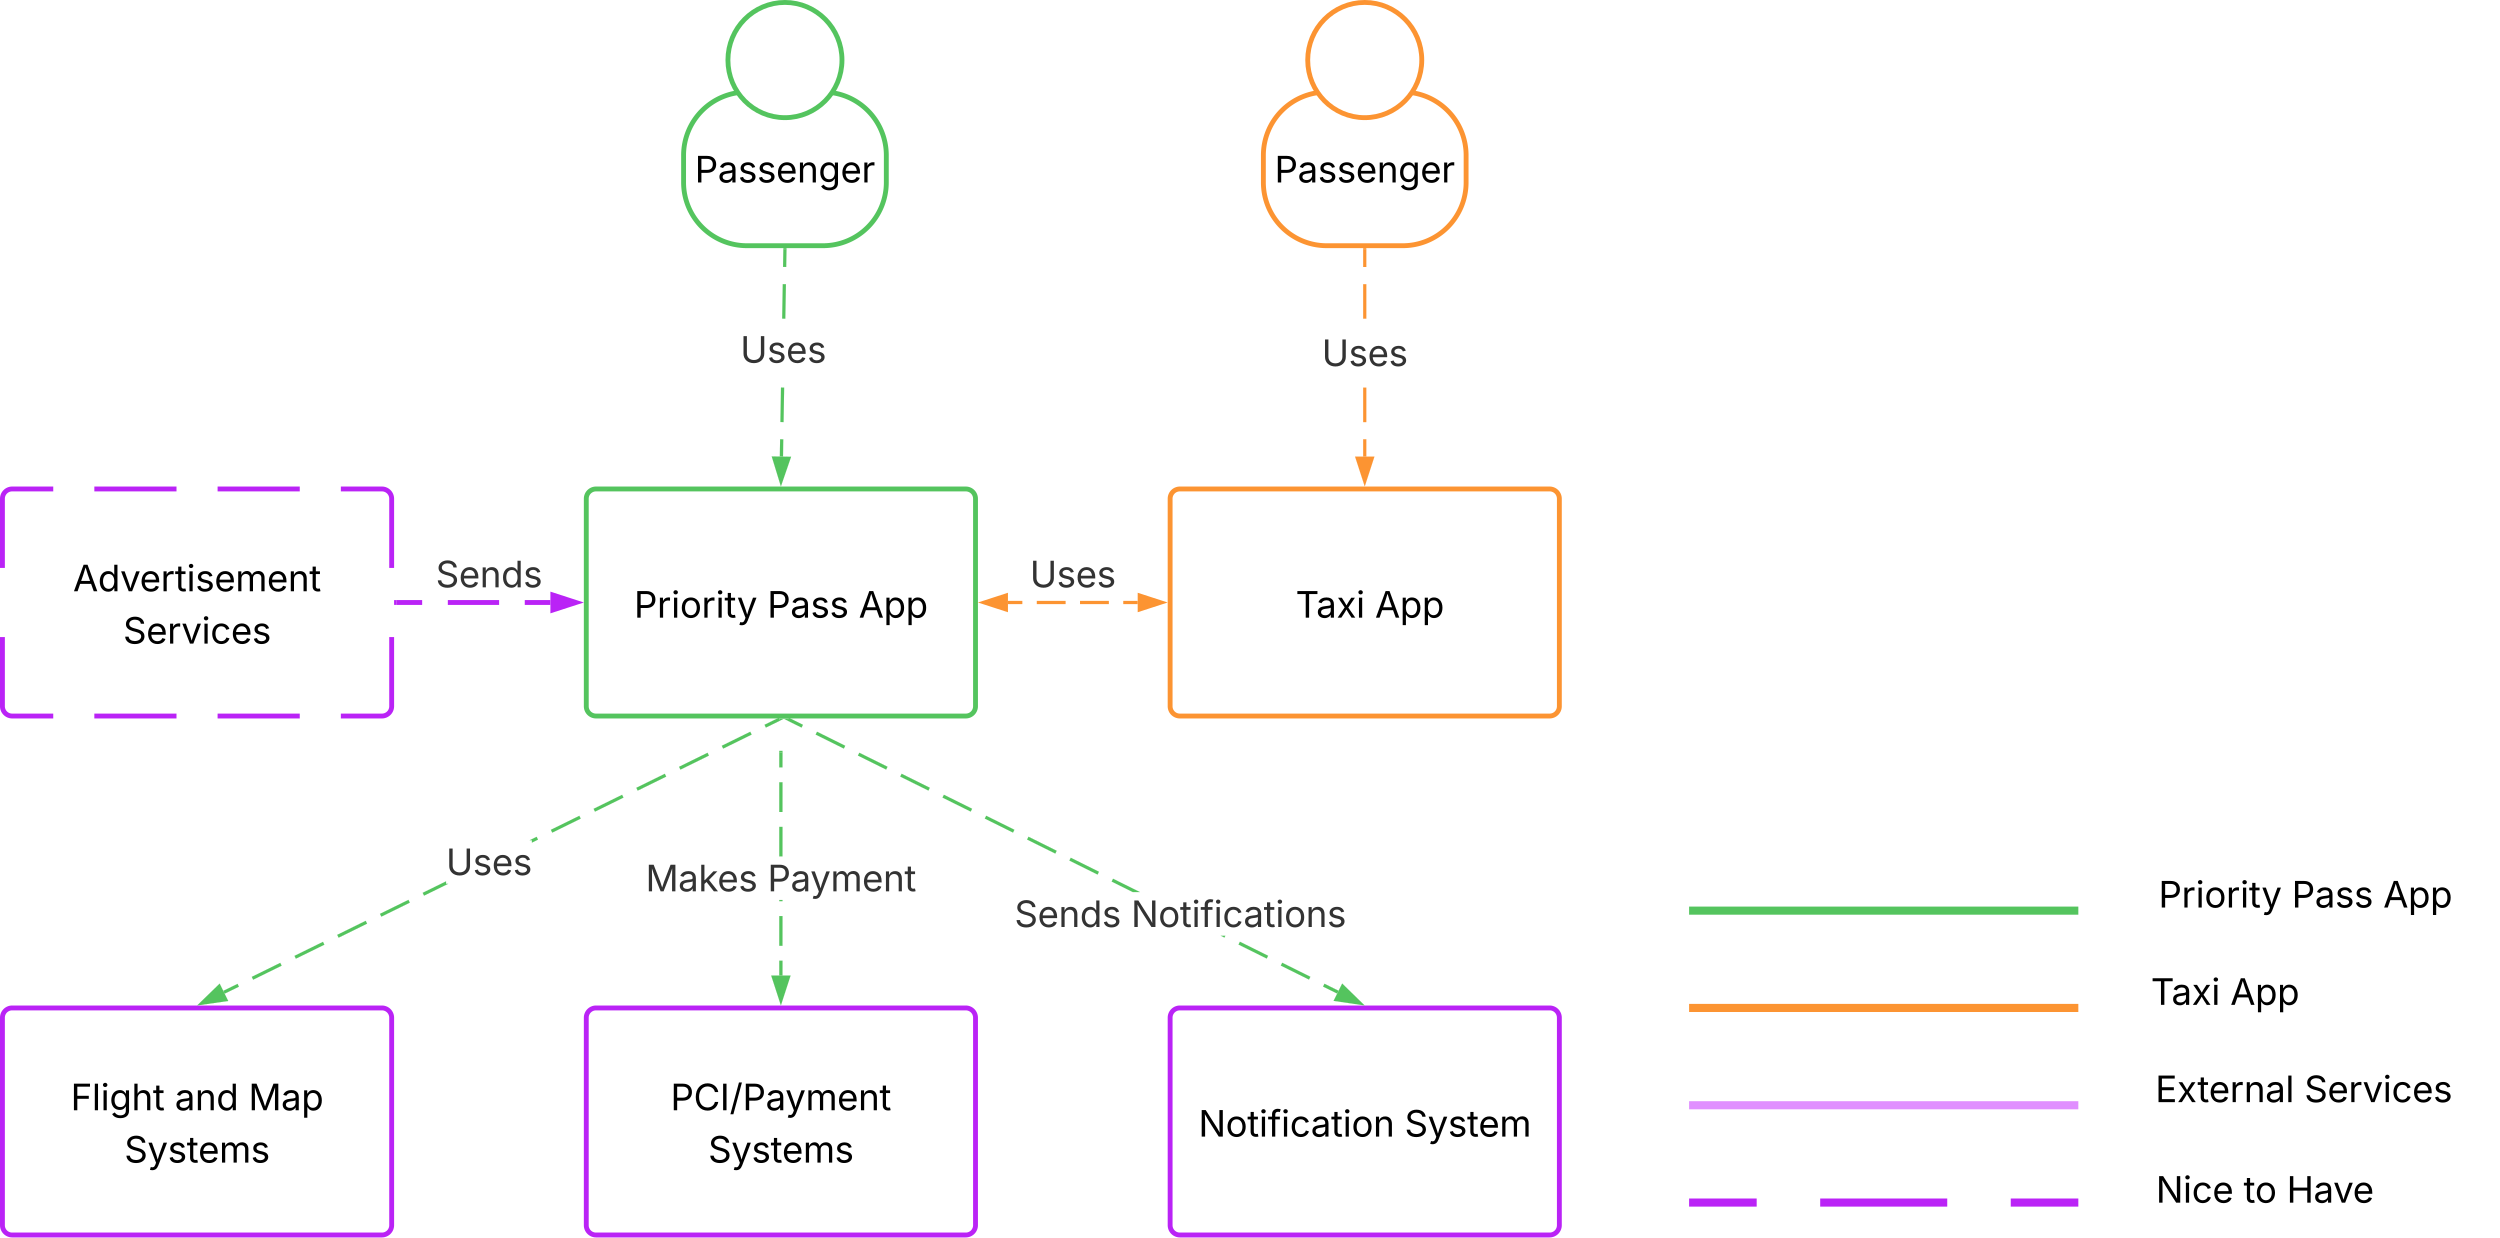 <svg xmlns="http://www.w3.org/2000/svg" xmlns:xlink="http://www.w3.org/1999/xlink" xmlns:lucid="lucid" width="1541.5" height="763.5"><g transform="translate(-478.5 221.5)" lucid:page-tab-id="xLs15oSXP1IQ"><path d="M0-500h2500v1500H0z" fill="#fff"/><path d="M900-125.74a39 39 0 0 1 39-39h47a39 39 0 0 1 39 39V-109a39 39 0 0 1-39 39h-47a39 39 0 0 1-39-39z" stroke="#54c45e" stroke-width="3" fill="#fff"/><use xlink:href="#a" transform="matrix(1,0,0,1,905,-159.737) translate(1.917 50.747)"/><path d="M997.66-184.47c0 19.62-15.74 35.52-35.16 35.52-19.42 0-35.16-15.9-35.16-35.52 0-19.62 15.74-35.53 35.16-35.53 19.42 0 35.16 15.9 35.16 35.53z" stroke="#54c45e" stroke-width="3" fill="#fff"/><path d="M1257.5-125.74a39 39 0 0 1 39-39h47a39 39 0 0 1 39 39V-109a39 39 0 0 1-39 39h-47a39 39 0 0 1-39-39z" stroke="#fc9432" stroke-width="3" fill="#fff"/><use xlink:href="#a" transform="matrix(1,0,0,1,1262.5,-159.737) translate(1.917 50.747)"/><path d="M1355.16-184.47c0 19.62-15.74 35.52-35.16 35.52-19.42 0-35.16-15.9-35.16-35.52 0-19.62 15.74-35.53 35.16-35.53 19.42 0 35.16 15.9 35.16 35.53z" stroke="#fc9432" stroke-width="3" fill="#fff"/><path d="M840 86a6 6 0 0 1 6-6h228a6 6 0 0 1 6 6v128a6 6 0 0 1-6 6H846a6 6 0 0 1-6-6z" stroke="#54c45e" stroke-width="3" fill-opacity="0"/><use xlink:href="#b" transform="matrix(1,0,0,1,845,85) translate(24.462 74.34)"/><use xlink:href="#c" transform="matrix(1,0,0,1,845,85) translate(106.612 74.34)"/><use xlink:href="#d" transform="matrix(1,0,0,1,845,85) translate(162.993 74.34)"/><path d="M1200 86a6 6 0 0 1 6-6h228a6 6 0 0 1 6 6v128a6 6 0 0 1-6 6h-228a6 6 0 0 1-6-6z" stroke="#fc9432" stroke-width="3" fill-opacity="0"/><use xlink:href="#e" transform="matrix(1,0,0,1,1205,85) translate(66.123 74.34)"/><use xlink:href="#f" transform="matrix(1,0,0,1,1205,85) translate(72.373 74.34)"/><use xlink:href="#d" transform="matrix(1,0,0,1,1205,85) translate(121.331 74.34)"/><path d="M961.47 49.4L961.3 60l-1.96-.04.18-10.62zM962 17.5l-.35 21.25-1.95-.04.36-21.25zm1.1-63.75l-.37 21.25-1.95-.04.37-21.25zm.36-21.25l-.18 10.62-1.95-.03.18-10.62z" stroke="#54c45e" stroke-width=".05" fill="#54c45e"/><path d="M964.93 61.08l-4.88 14.18-4.4-14.34z" fill="#54c45e"/><path d="M966.3 60.13l-6.3 18.3-5.66-18.5zm-6.2 11.98l3.47-10.07-6.58-.1z" stroke="#54c45e" stroke-width=".05" fill="#54c45e"/><path d="M963.46-67.46l-1.95-.03.02-1h1.96z" fill="#54c45e"/><path stroke="#54c45e" stroke-width=".05" fill="#54c45e"/><use xlink:href="#g" transform="matrix(1,0,0,1,934.96,-19.375) translate(0.005 21.528)"/><path d="M1180 150h-8.9m-8.88 0h-17.78m-8.88 0h-17.78m-8.9 0H1100" stroke="#fc9432" stroke-width="2" fill="none"/><path d="M1195.26 150l-14.26 4.63v-9.26zM1084.74 150l14.26-4.63v9.26z" stroke="#fc9432" stroke-width="2" fill="#fc9432"/><use xlink:href="#g" transform="matrix(1,0,0,1,1113.524,119.112) translate(0.005 21.528)"/><path d="M1320.97 60h-1.94V49.37h1.94zm0-21.25h-1.94V17.5h1.94zm0-63.75h-1.94v-21.25h1.94zm0-31.88h-1.94V-67.5h1.94z" stroke="#fc9432" stroke-width=".05" fill="#fc9432"/><path d="M1320 75.26L1315.37 61h9.27z" fill="#fc9432"/><path d="M1320 78.42l-5.98-18.4h11.96zm-3.3-16.45l3.3 10.14 3.3-10.13z" stroke="#fc9432" stroke-width=".05" fill="#fc9432"/><path d="M1320.97-67.47h-1.94v-1.03h1.94z" fill="#fc9432"/><path stroke="#fc9432" stroke-width=".05" fill="#fc9432"/><use xlink:href="#g" transform="matrix(1,0,0,1,1293.524,-17.321) translate(0.005 21.528)"/><path d="M1200 406a6 6 0 0 1 6-6h228a6 6 0 0 1 6 6v128a6 6 0 0 1-6 6h-228a6 6 0 0 1-6-6z" stroke="#ba23f6" stroke-width="3" fill-opacity="0"/><use xlink:href="#h" transform="matrix(1,0,0,1,1205,405) translate(12.488 74.34)"/><use xlink:href="#i" transform="matrix(1,0,0,1,1205,405) translate(139.561 74.34)"/><path d="M840 406a6 6 0 0 1 6-6h228a6 6 0 0 1 6 6v128a6 6 0 0 1-6 6H846a6 6 0 0 1-6-6z" stroke="#ba23f6" stroke-width="3" fill-opacity="0"/><use xlink:href="#j" transform="matrix(1,0,0,1,845,405) translate(46.972 58.09)"/><use xlink:href="#k" transform="matrix(1,0,0,1,845,405) translate(70.16 90.356)"/><path d="M480 406a6 6 0 0 1 6-6h228a6 6 0 0 1 6 6v128a6 6 0 0 1-6 6H486a6 6 0 0 1-6-6z" stroke="#ba23f6" stroke-width="3" fill-opacity="0"/><use xlink:href="#l" transform="matrix(1,0,0,1,485,405) translate(37.103 58.09)"/><use xlink:href="#m" transform="matrix(1,0,0,1,485,405) translate(101.274 58.09)"/><use xlink:href="#n" transform="matrix(1,0,0,1,485,405) translate(146.738 58.09)"/><use xlink:href="#o" transform="matrix(1,0,0,1,485,405) translate(70.16 90.356)"/><path d="M625.82 386.9l-8.8 4.3-.85-1.74 8.8-4.32zm26.34-12.96l-17.56 8.64-.86-1.75 17.56-8.64zM678.5 361l-17.56 8.62-.86-1.75 17.57-8.63zm26.35-12.97l-17.56 8.64-.87-1.75 17.56-8.64zm26.35-12.95l-17.56 8.63-.86-1.74 17.56-8.63zm22.32-11.64h1.35l-14.9 7.32-.85-1.75 14.4-7.07zm56.72-27.22l-3.76 1.85v-1.5h-1.35l4.25-2.1zm26.34-12.95l-17.56 8.63-.86-1.75 17.56-8.63zm26.35-12.96l-17.56 8.65-.86-1.75 17.57-8.64zm26.35-12.94L871.7 266l-.85-1.75 17.57-8.64zm26.34-12.96l-17.56 8.64-.86-1.75 17.56-8.65zm26.35-12.95l-17.57 8.64-.86-1.76 17.57-8.64zm17.56-8.63l-8.78 4.3-.86-1.74 8.77-4.3z" stroke="#54c45e" stroke-width=".05" fill="#54c45e"/><path d="M959.5 222.83l-.64-1.33h3.35z" fill="#54c45e"/><path stroke="#54c45e" stroke-width=".05" fill="#54c45e"/><path d="M617.75 394.94l-14.85 2.13 10.76-10.45z" fill="#54c45e"/><path d="M619.22 395.7l-19.15 2.76 13.87-13.48zm-13.5-.02l10.56-1.52-2.9-5.9z" stroke="#54c45e" stroke-width=".05" fill="#54c45e"/><use xlink:href="#p" transform="matrix(1,0,0,1,753.524,296.556) translate(0.005 21.528)"/><path d="M960.98 380H959v-9.17H961zm0-18.33H959v-18.34H961zm0-27.5H959v-.73H961zm0-27.6H959v-18.24H961zm0-27.4H959v-18.34H961zm0-27.5H959v-9.17H961z" stroke="#54c45e" stroke-width=".05" fill="#54c45e"/><path d="M960.98 242.53H959v-1.03H961z" stroke="#54c45e" stroke-width=".05" fill="#54c45e"/><path d="M960 395.26L955.37 381h9.26z" fill="#54c45e"/><path d="M960 398.42l-5.98-18.4h11.96zm-3.3-16.45l3.3 10.14 3.3-10.13z" stroke="#54c45e" stroke-width=".05" fill="#54c45e"/><use xlink:href="#q" transform="matrix(1,0,0,1,876.58,306.556) translate(0.005 21.528)"/><use xlink:href="#r" transform="matrix(1,0,0,1,876.58,306.556) translate(75.189 21.528)"/><path d="M1303.86 389.4l-.87 1.74-8.7-4.3.87-1.76zm-17.38-8.63l-.87 1.74-17.37-8.62.87-1.75zm-26.07-12.95l-.86 1.74-17.38-8.63.86-1.75zm-26.94-11.2l-2.32-1.16h2.9zm-52.08-28.05h-4.4l-13.04-6.48.86-1.76zm-25.27-12.55l-.86 1.75-17.38-8.63.87-1.75zm-26.06-12.94l-.87 1.74-17.38-8.63.86-1.76zm-26.08-12.95l-.86 1.75-17.4-8.64.88-1.74zm-26.07-12.95l-.88 1.75-17.38-8.63.87-1.75zm-26.08-12.95l-.87 1.75-17.38-8.63.86-1.75zm-26.08-12.95l-.86 1.75-17.4-8.63.88-1.75zm-26.07-12.94l-.87 1.74-17.38-8.63.87-1.75zM973.6 225.4l-.87 1.73-8.7-4.3.88-1.76z" stroke="#54c45e" stroke-width=".05" fill="#54c45e"/><path d="M964.06 222.83l-2.68-1.33h3.34z" fill="#54c45e"/><path stroke="#54c45e" stroke-width=".05" fill="#54c45e"/><path d="M1317.1 397.06l-14.84-2.2 4.13-8.3z" fill="#54c45e"/><path d="M1319.93 398.46l-19.14-2.82 5.3-10.7zm-16.2-4.36l10.55 1.56-7.62-7.46z" stroke="#54c45e" stroke-width=".05" fill="#54c45e"/><use xlink:href="#s" transform="matrix(1,0,0,1,1104.015,328.571) translate(0.005 21.528)"/><use xlink:href="#t" transform="matrix(1,0,0,1,1104.015,328.571) translate(71.934 21.528)"/><path d="M480 86a6 6 0 0 1 6-6h228a6 6 0 0 1 6 6v128a6 6 0 0 1-6 6H486a6 6 0 0 1-6-6z" fill-opacity="0"/><path d="M536.67 80h50.66m25.34 0h50.66m25.34 0H714a6 6 0 0 1 6 6v42.67m0 42.66V214a6 6 0 0 1-6 6h-25.33m-25.34 0h-50.66m-25.34 0h-50.66m-25.34 0H486a6 6 0 0 1-6-6v-42.67m0-42.66V86a6 6 0 0 1 6-6h25.33" stroke="#ba23f6" stroke-width="3" fill="none"/><use xlink:href="#u" transform="matrix(1,0,0,1,485,85) translate(38.535 58.09)"/><use xlink:href="#v" transform="matrix(1,0,0,1,485,85) translate(69.411 90.356)"/><path d="M723 150h15.8m15.83 0h31.62m15.82 0h15.8" stroke="#ba23f6" stroke-width="3" fill="none"/><path d="M723.04 151.47h-1.54v-2.94h1.54z" stroke="#ba23f6" stroke-width=".05" fill="#ba23f6"/><path d="M833.65 150l-14.27 4.63v-9.26z" stroke="#ba23f6" stroke-width="3" fill="#ba23f6"/><use xlink:href="#w" transform="matrix(1,0,0,1,747.16,119.112) translate(0.005 21.528)"/><path d="M1522.5 340h235M1522.56 340H1520M1757.44 340h2.56" stroke="#54c45e" stroke-width="5" fill="none"/><path d="M1522.5 400h235M1522.56 400H1520M1757.44 400h2.56" stroke="#fc9432" stroke-width="5" fill="none"/><path d="M1522.5 460h235M1522.56 460H1520M1757.44 460h2.56" stroke="#e08fff" stroke-width="5" fill="none"/><path d="M1522.5 520h39.17m39.16 0h78.34m39.16 0h39.17M1522.56 520H1520M1757.44 520h2.56" stroke="#ba23f6" stroke-width="5" fill="none"/><path d="M1780 306a6 6 0 0 1 6-6h228a6 6 0 0 1 6 6v48a6 6 0 0 1-6 6h-228a6 6 0 0 1-6-6z" fill="none"/><g><use xlink:href="#b" transform="matrix(1,0,0,1,1780,300) translate(29.462 38.084)"/><use xlink:href="#c" transform="matrix(1,0,0,1,1780,300) translate(111.612 38.084)"/><use xlink:href="#d" transform="matrix(1,0,0,1,1780,300) translate(167.993 38.084)"/></g><path d="M1727.34 366a6 6 0 0 1 6-6h228a6 6 0 0 1 6 6v48a6 6 0 0 1-6 6h-228a6 6 0 0 1-6-6z" fill="none"/><g><use xlink:href="#e" transform="matrix(1,0,0,1,1727.344,360) translate(71.123 38.084)"/><use xlink:href="#f" transform="matrix(1,0,0,1,1727.344,360) translate(77.373 38.084)"/><use xlink:href="#d" transform="matrix(1,0,0,1,1727.344,360) translate(126.331 38.084)"/></g><path d="M1779 426a6 6 0 0 1 6-6h228a6 6 0 0 1 6 6v48a6 6 0 0 1-6 6h-228a6 6 0 0 1-6-6z" fill="none"/><g><use xlink:href="#x" transform="matrix(1,0,0,1,1779,420) translate(28.469 38.084)"/><use xlink:href="#y" transform="matrix(1,0,0,1,1779,420) translate(120.353 38.084)"/></g><path d="M1755 488a6 6 0 0 1 6-6h228a6 6 0 0 1 6 6v48a6 6 0 0 1-6 6h-228a6 6 0 0 1-6-6z" fill="none"/><g><use xlink:href="#z" transform="matrix(1,0,0,1,1755,482) translate(52.834 38.084)"/><use xlink:href="#A" transform="matrix(1,0,0,1,1755,482) translate(106.86 38.084)"/><use xlink:href="#B" transform="matrix(1,0,0,1,1755,482) translate(133.487 38.084)"/></g><defs><path d="M180 0v-1490h510c348 0 508 209 508 474 0 266-160 477-507 477H370V0H180zm190-706h312c236 0 327-133 327-310 0-176-91-307-329-307H370v617" id="C"/><path d="M471 26C259 26 90-98 90-318c0-256 228-303 435-329 202-27 287-16 287-108 0-139-79-219-234-219-161 0-248 86-283 164l-173-57c86-203 278-265 451-265 150 0 419 46 419 395V0H815v-152h-12C765-73 660 26 471 26zm31-159c199 0 310-134 310-271v-155c-30 35-226 55-295 64-131 17-246 59-246 186 0 116 97 176 231 176" id="D"/><path d="M538 24C308 24 148-78 108-271l171-41c32 123 123 178 257 178 156 0 256-77 256-169 0-77-54-128-164-154l-186-44c-203-48-300-148-300-305 0-192 176-326 414-326 230 0 351 112 402 269l-163 42c-31-80-94-158-238-158-133 0-233 69-233 162 0 83 57 129 188 160l169 40c203 48 298 149 298 302 0 196-179 339-441 339" id="E"/><path d="M628 24c-324 0-524-230-524-574 0-343 198-582 503-582 237 0 487 146 487 559v75H286c9 234 145 362 343 362 132 0 231-58 273-172l174 48C1024-91 857 24 628 24zM287-650h624c-17-190-120-322-304-322-192 0-309 151-320 322" id="F"/><path d="M338-670V0H158v-1118h173l1 207c72-158 192-221 342-221 226 0 378 139 378 422V0H872v-695c0-172-96-275-252-275-161 0-282 109-282 300" id="G"/><path d="M611 442c-248 0-391-105-460-228l146-94c47 65 117 165 314 165 178 0 307-82 307-266v-224h-17C863-141 792-18 576-18c-268 0-472-195-472-546 0-346 197-568 476-568 216 0 288 133 326 193h17v-179h175V29c0 289-215 413-487 413zm-5-620c203 0 314-146 314-390 0-237-108-403-314-403-213 0-319 180-319 403 0 230 109 390 319 390" id="H"/><path d="M158 0v-1118h174v172h12c41-113 157-188 290-188 26 0 70 2 91 3v181c-11-2-60-10-108-10-161 0-279 109-279 260V0H158" id="I"/><g id="a"><use transform="matrix(0.011,0,0,0.011,0,0)" xlink:href="#C"/><use transform="matrix(0.011,0,0,0.011,14.193,0)" xlink:href="#D"/><use transform="matrix(0.011,0,0,0.011,26.671,0)" xlink:href="#E"/><use transform="matrix(0.011,0,0,0.011,38.401,0)" xlink:href="#E"/><use transform="matrix(0.011,0,0,0.011,50.13,0)" xlink:href="#F"/><use transform="matrix(0.011,0,0,0.011,63.086,0)" xlink:href="#G"/><use transform="matrix(0.011,0,0,0.011,76.215,0)" xlink:href="#H"/><use transform="matrix(0.011,0,0,0.011,89.844,0)" xlink:href="#F"/><use transform="matrix(0.011,0,0,0.011,102.799,0)" xlink:href="#I"/></g><path d="M158 0v-1118h180V0H158zm91-1301c-68 0-125-53-125-119s57-119 125-119c69 0 126 53 126 119s-57 119-126 119" id="J"/><path d="M613 24c-304 0-509-231-509-576 0-350 205-580 509-580 305 0 511 230 511 580 0 345-206 576-511 576zm0-161c226 0 329-195 329-415 0-222-103-419-329-419-223 0-326 196-326 419 0 220 103 415 326 415" id="K"/><path d="M598-1118v154H368v674c0 100 37 144 132 144 23 0 62-6 92-12L629-6c-37 13-88 20-134 20-193 0-307-107-307-290v-688H20v-154h168v-266h180v266h230" id="L"/><path d="M140 405l46-156c120 36 205 19 263-150l32-93L54-1118h197c107 313 237 620 324 950 87-331 219-637 326-950h196L606 167c-68 178-176 259-334 259-64 0-113-12-132-21" id="M"/><g id="b"><use transform="matrix(0.011,0,0,0.011,0,0)" xlink:href="#C"/><use transform="matrix(0.011,0,0,0.011,14.193,0)" xlink:href="#I"/><use transform="matrix(0.011,0,0,0.011,22.906,0)" xlink:href="#J"/><use transform="matrix(0.011,0,0,0.011,28.288,0)" xlink:href="#K"/><use transform="matrix(0.011,0,0,0.011,41.612,0)" xlink:href="#I"/><use transform="matrix(0.011,0,0,0.011,50.326,0)" xlink:href="#J"/><use transform="matrix(0.011,0,0,0.011,55.707,0)" xlink:href="#L"/><use transform="matrix(0.011,0,0,0.011,63.411,0)" xlink:href="#M"/></g><g id="c"><use transform="matrix(0.011,0,0,0.011,0,0)" xlink:href="#C"/><use transform="matrix(0.011,0,0,0.011,14.193,0)" xlink:href="#D"/><use transform="matrix(0.011,0,0,0.011,26.671,0)" xlink:href="#E"/><use transform="matrix(0.011,0,0,0.011,38.401,0)" xlink:href="#E"/></g><path d="M52 0l541-1490h220L1361 0h-200l-149-416H398L254 0H52zm404-582h497c-103-290-145-390-251-756-108 377-145 460-246 756" id="N"/><path d="M158 418v-1536h174v179h20c37-59 106-193 324-193 279 0 474 222 474 576 0 356-194 580-473 580-213 0-288-135-325-197h-14v591H158zm492-555c209 0 317-186 317-421 0-232-105-413-317-413-206 0-314 166-314 413 0 249 111 421 314 421" id="O"/><g id="d"><use transform="matrix(0.011,0,0,0.011,0,0)" xlink:href="#N"/><use transform="matrix(0.011,0,0,0.011,15.332,0)" xlink:href="#O"/><use transform="matrix(0.011,0,0,0.011,28.939,0)" xlink:href="#O"/></g><path d="M98-1322v-168h1126v168H757V0H567v-1322H98" id="P"/><path d="M65 0l393-574-370-544h210c88 136 192 297 267 435 67-142 176-302 264-435h206L661-564 1053 0H844c-94-144-206-310-287-458C484-308 366-142 273 0H65" id="Q"/><g id="f"><use transform="matrix(0.011,0,0,0.011,0,0)" xlink:href="#P"/><use transform="matrix(0.011,0,0,0.011,12.717,0)" xlink:href="#D"/><use transform="matrix(0.011,0,0,0.011,25.195,0)" xlink:href="#Q"/><use transform="matrix(0.011,0,0,0.011,37.326,0)" xlink:href="#J"/></g><path fill="#333" d="M763 24c-353 0-583-224-583-531v-983h190v968c0 214 149 370 393 370 243 0 391-156 391-370v-968h190v983c0 307-230 531-581 531" id="R"/><path fill="#333" d="M538 24C308 24 148-78 108-271l171-41c32 123 123 178 257 178 156 0 256-77 256-169 0-77-54-128-164-154l-186-44c-203-48-300-148-300-305 0-192 176-326 414-326 230 0 351 112 402 269l-163 42c-31-80-94-158-238-158-133 0-233 69-233 162 0 83 57 129 188 160l169 40c203 48 298 149 298 302 0 196-179 339-441 339" id="S"/><path fill="#333" d="M628 24c-324 0-524-230-524-574 0-343 198-582 503-582 237 0 487 146 487 559v75H286c9 234 145 362 343 362 132 0 231-58 273-172l174 48C1024-91 857 24 628 24zM287-650h624c-17-190-120-322-304-322-192 0-309 151-320 322" id="T"/><g id="g"><use transform="matrix(0.011,0,0,0.011,0,0)" xlink:href="#R"/><use transform="matrix(0.011,0,0,0.011,16.536,0)" xlink:href="#S"/><use transform="matrix(0.011,0,0,0.011,28.266,0)" xlink:href="#T"/><use transform="matrix(0.011,0,0,0.011,41.222,0)" xlink:href="#S"/></g><path d="M180 0v-1490h224l606 953c40 63 108 177 176 312-27-437-7-821-13-1265h190V0h-226C860-448 622-778 356-1262c27 476 11 792 15 1262H180" id="U"/><path d="M678-1118v154H420V0H240v-964H20v-154h220v-149c0-194 155-293 318-293 85 0 141 18 168 30l-50 154c-19-6-47-17-97-17-111 0-159 58-159 166v109h258" id="V"/><path d="M613 24c-304 0-509-231-509-576 0-350 205-580 509-580 216 0 392 114 453 309l-173 49c-33-115-133-197-280-197-223 0-326 196-326 419 0 220 103 415 326 415 150 0 252-85 285-206l172 49C1010-95 832 24 613 24" id="W"/><g id="h"><use transform="matrix(0.011,0,0,0.011,0,0)" xlink:href="#U"/><use transform="matrix(0.011,0,0,0.011,16.743,0)" xlink:href="#K"/><use transform="matrix(0.011,0,0,0.011,30.067,0)" xlink:href="#L"/><use transform="matrix(0.011,0,0,0.011,37.337,0)" xlink:href="#J"/><use transform="matrix(0.011,0,0,0.011,42.719,0)" xlink:href="#V"/><use transform="matrix(0.011,0,0,0.011,50.944,0)" xlink:href="#J"/><use transform="matrix(0.011,0,0,0.011,56.326,0)" xlink:href="#W"/><use transform="matrix(0.011,0,0,0.011,69.238,0)" xlink:href="#D"/><use transform="matrix(0.011,0,0,0.011,81.717,0)" xlink:href="#L"/><use transform="matrix(0.011,0,0,0.011,88.987,0)" xlink:href="#J"/><use transform="matrix(0.011,0,0,0.011,94.368,0)" xlink:href="#K"/><use transform="matrix(0.011,0,0,0.011,107.693,0)" xlink:href="#G"/></g><path d="M657 26c-323 0-524-166-541-416h195c15 169 171 246 346 246 202 0 356-106 356-265 5-203-294-238-475-293-239-73-380-191-380-389 0-252 224-419 512-419 294 0 499 171 508 396H992c-17-145-151-228-328-228-193 0-321 102-321 242 0 156 175 211 284 241l149 41c160 44 422 134 422 412 0 244-197 432-541 432" id="X"/><path d="M158 0v-1118h175l1 205c55-151 181-225 313-225 147 0 245 90 285 228 53-141 190-228 352-228 194 0 352 125 352 384V0h-181v-749c0-161-105-225-225-225-151 0-243 103-243 244V0H807v-767c0-124-93-207-219-207-131 0-250 92-250 270V0H158" id="Y"/><g id="i"><use transform="matrix(0.011,0,0,0.011,0,0)" xlink:href="#X"/><use transform="matrix(0.011,0,0,0.011,14.258,0)" xlink:href="#M"/><use transform="matrix(0.011,0,0,0.011,26.747,0)" xlink:href="#E"/><use transform="matrix(0.011,0,0,0.011,38.477,0)" xlink:href="#L"/><use transform="matrix(0.011,0,0,0.011,45.53,0)" xlink:href="#F"/><use transform="matrix(0.011,0,0,0.011,58.485,0)" xlink:href="#Y"/></g><path d="M783 20c-382 0-661-292-661-764 0-473 279-766 661-766 302 0 548 182 601 489h-190c-42-204-217-313-411-313-268 0-476 208-476 590 0 381 209 588 476 588 195 0 369-110 411-313h190c-52 303-296 489-601 489" id="Z"/><path d="M370-1490V0H180v-1490h190" id="aa"/><path d="M692-1560L212 224H46l480-1784h166" id="ab"/><g id="j"><use transform="matrix(0.011,0,0,0.011,0,0)" xlink:href="#C"/><use transform="matrix(0.011,0,0,0.011,14.193,0)" xlink:href="#Z"/><use transform="matrix(0.011,0,0,0.011,30.425,0)" xlink:href="#aa"/><use transform="matrix(0.011,0,0,0.011,36.393,0)" xlink:href="#ab"/><use transform="matrix(0.011,0,0,0.011,44.401,0)" xlink:href="#C"/><use transform="matrix(0.011,0,0,0.011,58.594,0)" xlink:href="#D"/><use transform="matrix(0.011,0,0,0.011,70.747,0)" xlink:href="#M"/><use transform="matrix(0.011,0,0,0.011,83.236,0)" xlink:href="#Y"/><use transform="matrix(0.011,0,0,0.011,102.702,0)" xlink:href="#F"/><use transform="matrix(0.011,0,0,0.011,115.658,0)" xlink:href="#G"/><use transform="matrix(0.011,0,0,0.011,128.787,0)" xlink:href="#L"/></g><g id="k"><use transform="matrix(0.011,0,0,0.011,0,0)" xlink:href="#X"/><use transform="matrix(0.011,0,0,0.011,14.258,0)" xlink:href="#M"/><use transform="matrix(0.011,0,0,0.011,26.747,0)" xlink:href="#E"/><use transform="matrix(0.011,0,0,0.011,38.477,0)" xlink:href="#L"/><use transform="matrix(0.011,0,0,0.011,45.53,0)" xlink:href="#F"/><use transform="matrix(0.011,0,0,0.011,58.485,0)" xlink:href="#Y"/><use transform="matrix(0.011,0,0,0.011,77.951,0)" xlink:href="#E"/></g><path d="M180 0v-1490h901v168H370v510h643v168H370V0H180" id="ac"/><path d="M338-1490V0H158v-1490h180" id="ad"/><path d="M338-670V0H158v-1490h180v566c73-149 190-208 336-208 226 0 379 139 379 422V0H872v-695c0-172-96-275-252-275-161 0-282 109-282 300" id="ae"/><g id="l"><use transform="matrix(0.011,0,0,0.011,0,0)" xlink:href="#ac"/><use transform="matrix(0.011,0,0,0.011,13.118,0)" xlink:href="#ad"/><use transform="matrix(0.011,0,0,0.011,18.5,0)" xlink:href="#J"/><use transform="matrix(0.011,0,0,0.011,23.882,0)" xlink:href="#H"/><use transform="matrix(0.011,0,0,0.011,37.511,0)" xlink:href="#ae"/><use transform="matrix(0.011,0,0,0.011,50.651,0)" xlink:href="#L"/></g><path d="M577 24c-279 0-473-224-473-580 0-354 195-576 474-576 218 0 287 134 324 193h14v-551h180V0H922v-173h-20C865-111 790 24 577 24zm27-161c203 0 314-172 314-421 0-247-108-413-314-413-212 0-317 181-317 413 0 235 108 421 317 421" id="af"/><g id="m"><use transform="matrix(0.011,0,0,0.011,0,0)" xlink:href="#D"/><use transform="matrix(0.011,0,0,0.011,12.478,0)" xlink:href="#G"/><use transform="matrix(0.011,0,0,0.011,25.608,0)" xlink:href="#af"/></g><path d="M180 0v-1490h270l367 940c28 72 75 218 110 339 35-117 81-264 110-339l362-940h271V0h-187c2-448-5-837 7-1287-157 497-311 829-483 1287H842C666-458 514-784 354-1284c12 438 5 843 7 1284H180" id="ag"/><g id="n"><use transform="matrix(0.011,0,0,0.011,0,0)" xlink:href="#ag"/><use transform="matrix(0.011,0,0,0.011,20.074,0)" xlink:href="#D"/><use transform="matrix(0.011,0,0,0.011,32.552,0)" xlink:href="#O"/></g><g id="o"><use transform="matrix(0.011,0,0,0.011,0,0)" xlink:href="#X"/><use transform="matrix(0.011,0,0,0.011,14.258,0)" xlink:href="#M"/><use transform="matrix(0.011,0,0,0.011,26.747,0)" xlink:href="#E"/><use transform="matrix(0.011,0,0,0.011,38.477,0)" xlink:href="#L"/><use transform="matrix(0.011,0,0,0.011,45.53,0)" xlink:href="#F"/><use transform="matrix(0.011,0,0,0.011,58.485,0)" xlink:href="#Y"/><use transform="matrix(0.011,0,0,0.011,77.951,0)" xlink:href="#E"/></g><g id="p"><use transform="matrix(0.011,0,0,0.011,0,0)" xlink:href="#R"/><use transform="matrix(0.011,0,0,0.011,16.536,0)" xlink:href="#S"/><use transform="matrix(0.011,0,0,0.011,28.266,0)" xlink:href="#T"/><use transform="matrix(0.011,0,0,0.011,41.222,0)" xlink:href="#S"/></g><path fill="#333" d="M180 0v-1490h270l367 940c28 72 75 218 110 339 35-117 81-264 110-339l362-940h271V0h-187c2-448-5-837 7-1287-157 497-311 829-483 1287H842C666-458 514-784 354-1284c12 438 5 843 7 1284H180" id="ah"/><path fill="#333" d="M471 26C259 26 90-98 90-318c0-256 228-303 435-329 202-27 287-16 287-108 0-139-79-219-234-219-161 0-248 86-283 164l-173-57c86-203 278-265 451-265 150 0 419 46 419 395V0H815v-152h-12C765-73 660 26 471 26zm31-159c199 0 310-134 310-271v-155c-30 35-226 55-295 64-131 17-246 59-246 186 0 116 97 176 231 176" id="ai"/><path fill="#333" d="M158 0v-1490h180v865h22l478-493h223L593-638 1096 0H865L456-523 338-412V0H158" id="aj"/><g id="q"><use transform="matrix(0.011,0,0,0.011,0,0)" xlink:href="#ah"/><use transform="matrix(0.011,0,0,0.011,20.074,0)" xlink:href="#ai"/><use transform="matrix(0.011,0,0,0.011,32.552,0)" xlink:href="#aj"/><use transform="matrix(0.011,0,0,0.011,44.249,0)" xlink:href="#T"/><use transform="matrix(0.011,0,0,0.011,57.205,0)" xlink:href="#S"/></g><path fill="#333" d="M180 0v-1490h510c348 0 508 209 508 474 0 266-160 477-507 477H370V0H180zm190-706h312c236 0 327-133 327-310 0-176-91-307-329-307H370v617" id="ak"/><path fill="#333" d="M140 405l46-156c120 36 205 19 263-150l32-93L54-1118h197c107 313 237 620 324 950 87-331 219-637 326-950h196L606 167c-68 178-176 259-334 259-64 0-113-12-132-21" id="al"/><path fill="#333" d="M158 0v-1118h175l1 205c55-151 181-225 313-225 147 0 245 90 285 228 53-141 190-228 352-228 194 0 352 125 352 384V0h-181v-749c0-161-105-225-225-225-151 0-243 103-243 244V0H807v-767c0-124-93-207-219-207-131 0-250 92-250 270V0H158" id="am"/><path fill="#333" d="M338-670V0H158v-1118h173l1 207c72-158 192-221 342-221 226 0 378 139 378 422V0H872v-695c0-172-96-275-252-275-161 0-282 109-282 300" id="an"/><path fill="#333" d="M598-1118v154H368v674c0 100 37 144 132 144 23 0 62-6 92-12L629-6c-37 13-88 20-134 20-193 0-307-107-307-290v-688H20v-154h168v-266h180v266h230" id="ao"/><g id="r"><use transform="matrix(0.011,0,0,0.011,0,0)" xlink:href="#ak"/><use transform="matrix(0.011,0,0,0.011,14.193,0)" xlink:href="#ai"/><use transform="matrix(0.011,0,0,0.011,26.345,0)" xlink:href="#al"/><use transform="matrix(0.011,0,0,0.011,38.835,0)" xlink:href="#am"/><use transform="matrix(0.011,0,0,0.011,58.301,0)" xlink:href="#T"/><use transform="matrix(0.011,0,0,0.011,71.257,0)" xlink:href="#an"/><use transform="matrix(0.011,0,0,0.011,84.386,0)" xlink:href="#ao"/></g><path fill="#333" d="M657 26c-323 0-524-166-541-416h195c15 169 171 246 346 246 202 0 356-106 356-265 5-203-294-238-475-293-239-73-380-191-380-389 0-252 224-419 512-419 294 0 499 171 508 396H992c-17-145-151-228-328-228-193 0-321 102-321 242 0 156 175 211 284 241l149 41c160 44 422 134 422 412 0 244-197 432-541 432" id="ap"/><path fill="#333" d="M577 24c-279 0-473-224-473-580 0-354 195-576 474-576 218 0 287 134 324 193h14v-551h180V0H922v-173h-20C865-111 790 24 577 24zm27-161c203 0 314-172 314-421 0-247-108-413-314-413-212 0-317 181-317 413 0 235 108 421 317 421" id="aq"/><g id="s"><use transform="matrix(0.011,0,0,0.011,0,0)" xlink:href="#ap"/><use transform="matrix(0.011,0,0,0.011,14.258,0)" xlink:href="#T"/><use transform="matrix(0.011,0,0,0.011,27.214,0)" xlink:href="#an"/><use transform="matrix(0.011,0,0,0.011,40.343,0)" xlink:href="#aq"/><use transform="matrix(0.011,0,0,0.011,53.95,0)" xlink:href="#S"/></g><path fill="#333" d="M180 0v-1490h224l606 953c40 63 108 177 176 312-27-437-7-821-13-1265h190V0h-226C860-448 622-778 356-1262c27 476 11 792 15 1262H180" id="ar"/><path fill="#333" d="M613 24c-304 0-509-231-509-576 0-350 205-580 509-580 305 0 511 230 511 580 0 345-206 576-511 576zm0-161c226 0 329-195 329-415 0-222-103-419-329-419-223 0-326 196-326 419 0 220 103 415 326 415" id="as"/><path fill="#333" d="M158 0v-1118h180V0H158zm91-1301c-68 0-125-53-125-119s57-119 125-119c69 0 126 53 126 119s-57 119-126 119" id="at"/><path fill="#333" d="M678-1118v154H420V0H240v-964H20v-154h220v-149c0-194 155-293 318-293 85 0 141 18 168 30l-50 154c-19-6-47-17-97-17-111 0-159 58-159 166v109h258" id="au"/><path fill="#333" d="M613 24c-304 0-509-231-509-576 0-350 205-580 509-580 216 0 392 114 453 309l-173 49c-33-115-133-197-280-197-223 0-326 196-326 419 0 220 103 415 326 415 150 0 252-85 285-206l172 49C1010-95 832 24 613 24" id="av"/><g id="t"><use transform="matrix(0.011,0,0,0.011,0,0)" xlink:href="#ar"/><use transform="matrix(0.011,0,0,0.011,16.743,0)" xlink:href="#as"/><use transform="matrix(0.011,0,0,0.011,30.067,0)" xlink:href="#ao"/><use transform="matrix(0.011,0,0,0.011,37.337,0)" xlink:href="#at"/><use transform="matrix(0.011,0,0,0.011,42.719,0)" xlink:href="#au"/><use transform="matrix(0.011,0,0,0.011,50.944,0)" xlink:href="#at"/><use transform="matrix(0.011,0,0,0.011,56.326,0)" xlink:href="#av"/><use transform="matrix(0.011,0,0,0.011,69.238,0)" xlink:href="#ai"/><use transform="matrix(0.011,0,0,0.011,81.717,0)" xlink:href="#ao"/><use transform="matrix(0.011,0,0,0.011,88.987,0)" xlink:href="#at"/><use transform="matrix(0.011,0,0,0.011,94.368,0)" xlink:href="#as"/><use transform="matrix(0.011,0,0,0.011,107.693,0)" xlink:href="#an"/><use transform="matrix(0.011,0,0,0.011,120.822,0)" xlink:href="#S"/></g><path d="M481 0L54-1118h197c107 314 236 620 325 951 87-331 217-637 324-951h197L670 0H481" id="aw"/><g id="u"><use transform="matrix(0.011,0,0,0.011,0,0)" xlink:href="#N"/><use transform="matrix(0.011,0,0,0.011,15.332,0)" xlink:href="#af"/><use transform="matrix(0.011,0,0,0.011,29.047,0)" xlink:href="#aw"/><use transform="matrix(0.011,0,0,0.011,41.103,0)" xlink:href="#F"/><use transform="matrix(0.011,0,0,0.011,54.058,0)" xlink:href="#I"/><use transform="matrix(0.011,0,0,0.011,62.771,0)" xlink:href="#L"/><use transform="matrix(0.011,0,0,0.011,70.041,0)" xlink:href="#J"/><use transform="matrix(0.011,0,0,0.011,75.423,0)" xlink:href="#E"/><use transform="matrix(0.011,0,0,0.011,87.153,0)" xlink:href="#F"/><use transform="matrix(0.011,0,0,0.011,100.109,0)" xlink:href="#Y"/><use transform="matrix(0.011,0,0,0.011,119.575,0)" xlink:href="#F"/><use transform="matrix(0.011,0,0,0.011,132.531,0)" xlink:href="#G"/><use transform="matrix(0.011,0,0,0.011,145.66,0)" xlink:href="#L"/></g><g id="v"><use transform="matrix(0.011,0,0,0.011,0,0)" xlink:href="#X"/><use transform="matrix(0.011,0,0,0.011,14.258,0)" xlink:href="#F"/><use transform="matrix(0.011,0,0,0.011,27.214,0)" xlink:href="#I"/><use transform="matrix(0.011,0,0,0.011,35.927,0)" xlink:href="#aw"/><use transform="matrix(0.011,0,0,0.011,48.416,0)" xlink:href="#J"/><use transform="matrix(0.011,0,0,0.011,53.798,0)" xlink:href="#W"/><use transform="matrix(0.011,0,0,0.011,66.493,0)" xlink:href="#F"/><use transform="matrix(0.011,0,0,0.011,79.449,0)" xlink:href="#E"/></g><g id="w"><use transform="matrix(0.011,0,0,0.011,0,0)" xlink:href="#ap"/><use transform="matrix(0.011,0,0,0.011,14.258,0)" xlink:href="#T"/><use transform="matrix(0.011,0,0,0.011,27.214,0)" xlink:href="#an"/><use transform="matrix(0.011,0,0,0.011,40.343,0)" xlink:href="#aq"/><use transform="matrix(0.011,0,0,0.011,53.95,0)" xlink:href="#S"/></g><path d="M180 0v-1490h908v168H370v486h669v168H370v500h727V0H180" id="ax"/><g id="x"><use transform="matrix(0.011,0,0,0.011,0,0)" xlink:href="#ax"/><use transform="matrix(0.011,0,0,0.011,13.357,0)" xlink:href="#Q"/><use transform="matrix(0.011,0,0,0.011,25.922,0)" xlink:href="#L"/><use transform="matrix(0.011,0,0,0.011,32.975,0)" xlink:href="#F"/><use transform="matrix(0.011,0,0,0.011,45.931,0)" xlink:href="#I"/><use transform="matrix(0.011,0,0,0.011,54.644,0)" xlink:href="#G"/><use transform="matrix(0.011,0,0,0.011,67.773,0)" xlink:href="#D"/><use transform="matrix(0.011,0,0,0.011,80.252,0)" xlink:href="#ad"/></g><g id="y"><use transform="matrix(0.011,0,0,0.011,0,0)" xlink:href="#X"/><use transform="matrix(0.011,0,0,0.011,14.258,0)" xlink:href="#F"/><use transform="matrix(0.011,0,0,0.011,27.214,0)" xlink:href="#I"/><use transform="matrix(0.011,0,0,0.011,35.927,0)" xlink:href="#aw"/><use transform="matrix(0.011,0,0,0.011,48.416,0)" xlink:href="#J"/><use transform="matrix(0.011,0,0,0.011,53.798,0)" xlink:href="#W"/><use transform="matrix(0.011,0,0,0.011,66.493,0)" xlink:href="#F"/><use transform="matrix(0.011,0,0,0.011,79.449,0)" xlink:href="#E"/></g><g id="z"><use transform="matrix(0.011,0,0,0.011,0,0)" xlink:href="#U"/><use transform="matrix(0.011,0,0,0.011,16.743,0)" xlink:href="#J"/><use transform="matrix(0.011,0,0,0.011,22.125,0)" xlink:href="#W"/><use transform="matrix(0.011,0,0,0.011,34.82,0)" xlink:href="#F"/></g><g id="A"><use transform="matrix(0.011,0,0,0.011,0,0)" xlink:href="#L"/><use transform="matrix(0.011,0,0,0.011,7.053,0)" xlink:href="#K"/></g><path d="M180 0v-1490h190v644h782v-644h190V0h-190v-678H370V0H180" id="ay"/><g id="B"><use transform="matrix(0.011,0,0,0.011,0,0)" xlink:href="#ay"/><use transform="matrix(0.011,0,0,0.011,16.515,0)" xlink:href="#D"/><use transform="matrix(0.011,0,0,0.011,28.668,0)" xlink:href="#aw"/><use transform="matrix(0.011,0,0,0.011,40.723,0)" xlink:href="#F"/></g></defs></g></svg>